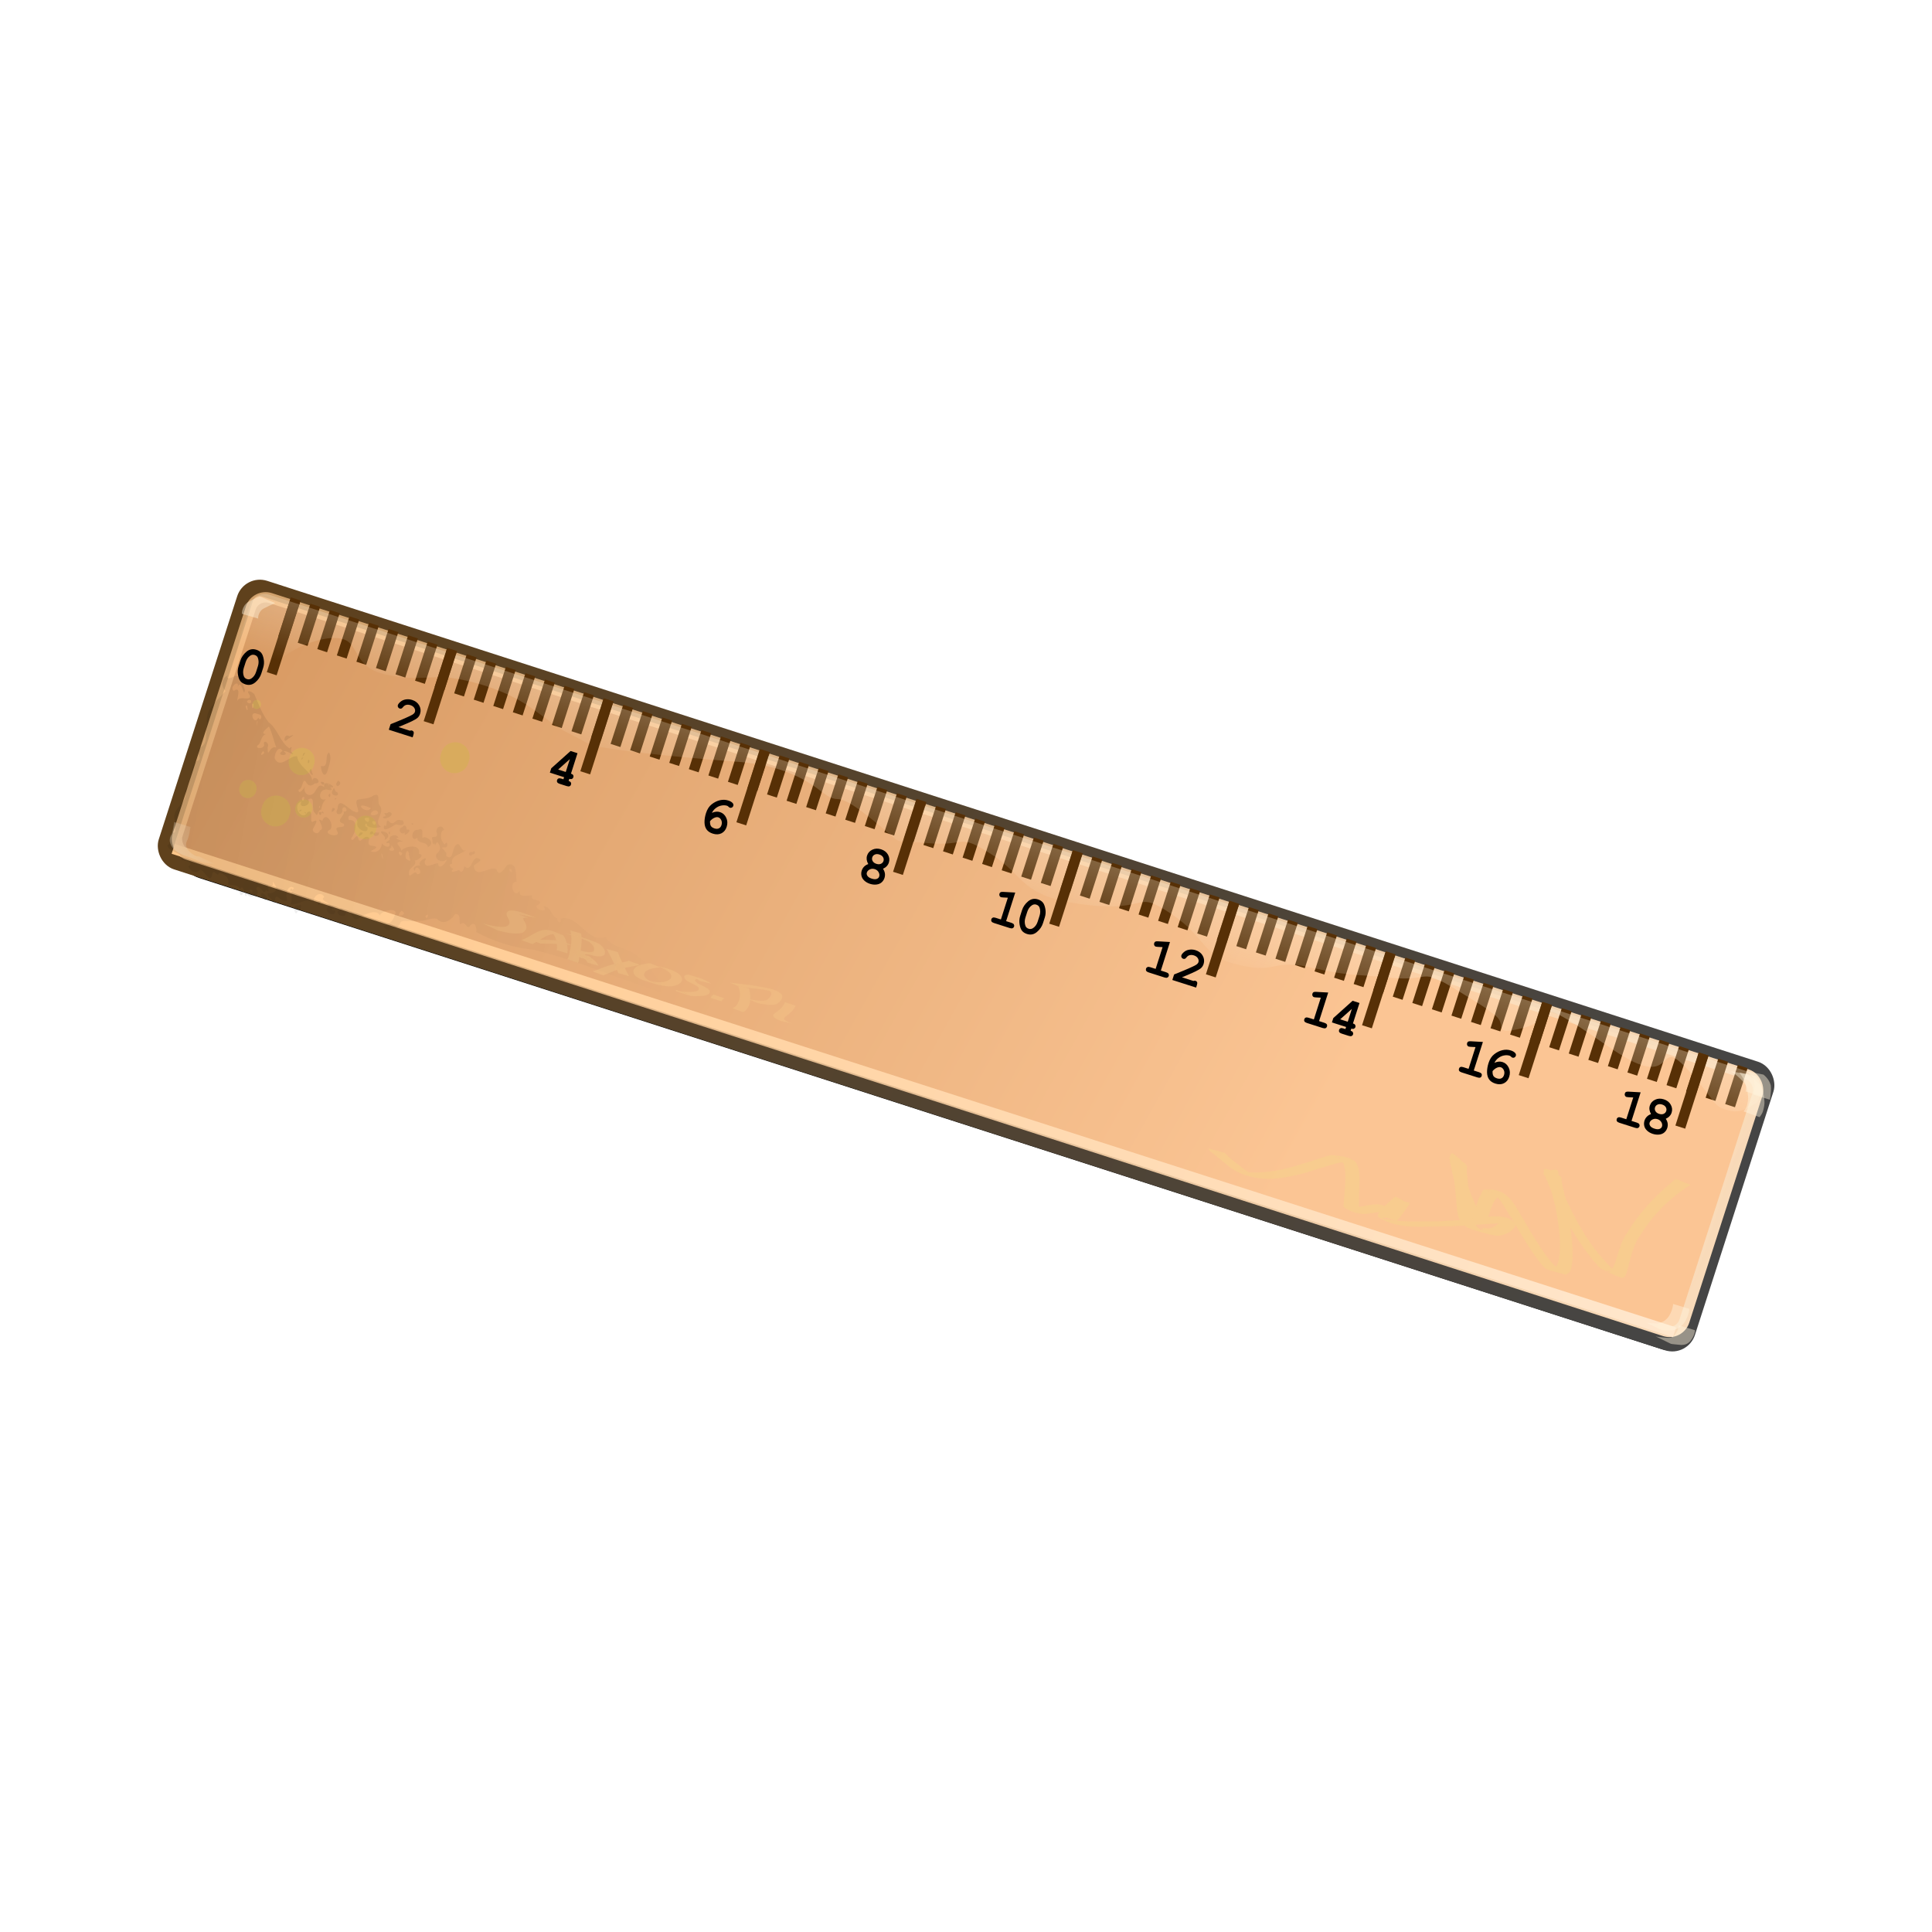 <svg:svg xmlns:dc="http://purl.org/dc/elements/1.1/" xmlns:ns1="http://sodipodi.sourceforge.net/DTD/sodipodi-0.dtd" xmlns:ns2="http://www.inkscape.org/namespaces/inkscape" xmlns:ns3="http://www.w3.org/1999/xlink" xmlns:ns5="http://creativecommons.org/ns#" xmlns:rdf="http://www.w3.org/1999/02/22-rdf-syntax-ns#" xmlns:svg="http://www.w3.org/2000/svg" height="521.784" id="svg4085" version="1.0" viewBox="8.862 -130.848 521.784 521.784" width="521.784" ns1:docname="ruler (linijka).svg" ns1:version="0.32" ns2:output_extension="org.inkscape.output.svg.inkscape" ns2:version="0.45+0.46pre0+devel">
  <svg:defs id="defs4087">
    <svg:linearGradient gradientUnits="userSpaceOnUse" id="linearGradient4079" x1="315.89" x2="318.2" y1="422.16" y2="420.47" ns2:collect="always" ns3:href="#linearGradient3834" />
    <svg:linearGradient id="linearGradient3834" ns2:collect="always">
      <svg:stop id="stop3836" offset="0" style="stop-color:#fff3de" />
      <svg:stop id="stop3838" offset="1" style="stop-color:#fff3de;stop-opacity:0" />
    </svg:linearGradient>
    <svg:filter height="1.525" id="filter3976" width="1.1" x="-.05" y="-.262" ns2:collect="always">
      <svg:feGaussianBlur id="feGaussianBlur3978" stdDeviation="1.637" ns2:collect="always" />
    </svg:filter>
    <svg:linearGradient gradientTransform="matrix(5.287 1.689 -2.271 7.111 -601.65 -3392.2)" gradientUnits="userSpaceOnUse" id="linearGradient2507" x1="308.45" x2="341.11" y1="422.9" y2="417.33" ns2:collect="always">
      <svg:stop id="stop3938" offset="0" style="stop-color:#000000" />
      <svg:stop id="stop3940" offset="1" style="stop-color:#000000;stop-opacity:0" />
    </svg:linearGradient>
    <svg:linearGradient gradientTransform="matrix(5.287 1.689 -1.689 5.287 -771.78 -2605.3)" gradientUnits="userSpaceOnUse" id="linearGradient2543" x1="302.25" x2="379.75" y1="423.34" y2="423.34" ns2:collect="always">
      <svg:stop id="stop3737" offset="0" style="stop-color:#ffc789" />
      <svg:stop id="stop3739" offset="1" style="stop-color:#ffe7cd" />
    </svg:linearGradient>
    <svg:linearGradient gradientTransform="matrix(5.287 1.689 -1.689 5.287 -847.59 -2622.3)" gradientUnits="userSpaceOnUse" id="linearGradient2590" x1="349.08" x2="348.99" y1="406.46" y2="412.19" ns2:collect="always">
      <svg:stop id="stop3788" offset="0" style="stop-color:#fff3de" />
      <svg:stop id="stop3790" offset="1" style="stop-color:#fff3de;stop-opacity:0" />
    </svg:linearGradient>
    <svg:linearGradient gradientTransform="matrix(5.55 0 0 5.55 -2024.9 -1730)" gradientUnits="userSpaceOnUse" id="linearGradient2595" x1="356.02" x2="469.72" y1="306.63" y2="327" ns2:collect="always">
      <svg:stop id="stop3446" offset="0" style="stop-color:#ffbd75;stop-opacity:.584" />
      <svg:stop id="stop3448" offset="1" style="stop-color:#f9dbba" />
    </svg:linearGradient>
    <svg:linearGradient gradientTransform="matrix(5.55 0 0 5.55 -2025.3 -1729.3)" gradientUnits="userSpaceOnUse" id="linearGradient2598" x1="448.66" x2="368.35" y1="329.36" y2="313.4" ns2:collect="always">
      <svg:stop id="stop2664" offset="0" style="stop-color:#fbc594" />
      <svg:stop id="stop2666" offset="1" style="stop-color:#c9884e" />
    </svg:linearGradient>
    <svg:linearGradient gradientTransform="matrix(5.55 0 0 5.55 -2025.3 -1729.3)" gradientUnits="userSpaceOnUse" id="linearGradient2600" x1="391.58" x2="469.93" y1="323.46" y2="323.46" ns2:collect="always">
      <svg:stop id="stop3460" offset="0" style="stop-color:#5f411c" />
      <svg:stop id="stop3462" offset="1" style="stop-color:#454545" />
    </svg:linearGradient>
  </svg:defs>
  <ns1:namedview bordercolor="#666666" borderopacity="1.0" id="base" pagecolor="#ffffff" showgrid="false" ns2:current-layer="layer1" ns2:cx="375" ns2:cy="40" ns2:document-units="px" ns2:pageopacity="0.0" ns2:pageshadow="2" ns2:window-height="968" ns2:window-width="1280" ns2:window-x="0" ns2:window-y="22" ns2:zoom="1" />
  <svg:g id="layer1" transform="translate(-57.801 -45.004)" ns2:groupmode="layer" ns2:label="Warstwa 1">
    <svg:g id="g2638">
      <svg:rect height="13.954" id="rect3747" ry=".76" style="filter:url(#filter3976);stroke:#000000;stroke-width:0.8;fill:#000000" transform="matrix(5.184 1.67 -1.501 4.647 -899.95 -2352.7)" width="77.746" x="318.82" y="409.63" />
      <svg:rect height="77.444" id="rect2619" ry="4.219" style="stroke:url(#linearGradient2600);stroke-width:4.44;fill:url(#linearGradient2598)" transform="rotate(17.877)" width="431.5" x="149.71" y="27.206" />
      <svg:rect height="72.86" id="rect2670" ry="4.219" style="stroke:url(#linearGradient2595);stroke-width:2.775;fill:none" transform="rotate(17.877)" width="427.6" x="151.96" y="29.131" />
      <svg:path d="m143.5 80.764l394.25 127.41" id="path3456" style="stroke:#573006;stroke-dasharray:2.775, 2.775;stroke-width:11.1;fill:none" ns1:nodetypes="cc" />
      <svg:path d="m146.37 76.401l-6.32 19.711" id="path3475" style="stroke:#573006;stroke-miterlimit:0;stroke-width:2.775;fill:none" ns1:nodetypes="cc" />
      <svg:path d="m139.38 74.773c-2.21-0.713-4.53 0.602-5.23 2.774l-4.07 12.741c10.59 5.239 8.57 4.877 12.92 1.461 5.44-4.27 15.66-7.422 18.49-3.514 2.83 3.907 2.85 6.889 10.54 8.344 7.69 1.454 11.23-0.034 16.61 0.683 5.38 0.716 14.36 3.148 21.03 7.788 6.68 4.63 6.39 5.12 12.11 7.95 5.73 2.83 2.41 2.27 11.17 3.57 8.76 1.29 24.61 2.75 32.59 3.3s15.97 2.63 22.5 7.72 2.84-1.08 13.41 7.3c10.57 8.39 4.79 5.99 15.68 6.97 10.9 0.98 8-2.94 17.31 3.04 9.3 5.97 7.66 11.46 25.32 13.6 17.67 2.13 13.03-4.32 23.11 2.4 10.09 6.73 8.07 11.58 18.54 13.92 10.46 2.34 8.69-1.73 19.16 0.61 10.46 2.34 10.18 1.67 21.54 2.79 11.36 1.13 7.57-3.07 17.79 3.2 10.23 6.27 6.74 4.2 10.46 6.89 3.73 2.7-1.28 5.67 7.58 3.49 8.85-2.18 3.43-7.45 12.42-2.08 8.98 5.38 16.52 12.29 22.04 12.55s3.24-6.93 10.74 1.48c7.51 8.41 5.73 9.26 10.96 10.43 2.62 0.59 5.07-0.86 7.31-2.47l0.82-2.58c0.7-2.17-0.61-4.63-2.82-5.34l-400.03-129.02z" id="rect3781" style="opacity:.439;fill:url(#linearGradient2590)" />
      <svg:path d="m188.73 89.644l-6.32 19.706" id="path3479" style="stroke:#573006;stroke-miterlimit:0;stroke-width:2.775;fill:none" ns1:nodetypes="cc" />
      <svg:path d="m231.03 103.16l-6.31 19.71" id="path3483" style="stroke:#573006;stroke-miterlimit:0;stroke-width:2.775;fill:none" ns1:nodetypes="cc" />
      <svg:path d="m273.18 116.94l-6.31 19.71" id="path3487" style="stroke:#573006;stroke-miterlimit:0;stroke-width:2.775;fill:none" ns1:nodetypes="cc" />
      <svg:path d="m315.5 130.32l-6.32 19.71" id="path3491" style="stroke:#573006;stroke-miterlimit:0;stroke-width:2.775;fill:none" ns1:nodetypes="cc" />
      <svg:path d="m357.68 144.33l-6.32 19.71" id="path3495" style="stroke:#573006;stroke-miterlimit:0;stroke-width:2.775;fill:none" ns1:nodetypes="cc" />
      <svg:path d="m399.99 158l-6.32 19.71" id="path3499" style="stroke:#573006;stroke-miterlimit:0;stroke-width:2.775;fill:none" ns1:nodetypes="cc" />
      <svg:path d="m442.15 171.75l-6.31 19.71" id="path3503" style="stroke:#573006;stroke-miterlimit:0;stroke-width:2.775;fill:none" ns1:nodetypes="cc" />
      <svg:path d="m484.47 185.23l-6.31 19.71" id="path3507" style="stroke:#573006;stroke-miterlimit:0;stroke-width:2.775;fill:none" ns1:nodetypes="cc" />
      <svg:path d="m526.78 198.85l-6.31 19.71" id="path3511" style="stroke:#573006;stroke-miterlimit:0;stroke-width:2.775;fill:none" ns1:nodetypes="cc" />
      <svg:path d="m159.96 48.125v1.624c0 0.963-0.27 1.885-0.83 2.766-0.56 0.88-1.35 1.321-2.39 1.321-0.59 0-1.1-0.131-1.51-0.394-0.41-0.262-0.8-0.746-1.17-1.451s-0.55-1.452-0.55-2.242v-1.624c0-0.958 0.28-1.878 0.83-2.762 0.55-0.883 1.35-1.324 2.38-1.324 0.59 0 1.1 0.13 1.51 0.39 0.41 0.259 0.8 0.742 1.17 1.447 0.38 0.705 0.56 1.455 0.56 2.249zm-1.48 0c0-0.804-0.23-1.506-0.68-2.108-0.25-0.332-0.61-0.498-1.07-0.498-0.45 0-0.81 0.183-1.1 0.548-0.43 0.554-0.64 1.24-0.64 2.058v1.624c0 0.809 0.22 1.512 0.68 2.109 0.25 0.332 0.61 0.498 1.07 0.498 0.45 0 0.81-0.183 1.09-0.549 0.43-0.553 0.65-1.239 0.65-2.058v-1.624z" id="text3513" style="fill:#000000" transform="rotate(17.714)" />
      <svg:path d="m199.64 52.248h3.25c0.17-0.145 0.34-0.217 0.5-0.217 0.23 0 0.41 0.075 0.54 0.224s0.2 0.404 0.2 0.765v0.708h-6.75v-1.567c2.67-2.2 4.28-3.615 4.83-4.245 0.28-0.323 0.42-0.628 0.42-0.917 0-0.361-0.16-0.68-0.47-0.957-0.32-0.276-0.74-0.415-1.26-0.415-0.53 0-0.97 0.154-1.32 0.462-0.18 0.164-0.33 0.407-0.44 0.729-0.07 0.203-0.16 0.347-0.28 0.434-0.12 0.086-0.26 0.13-0.44 0.13-0.2 0-0.37-0.073-0.52-0.217s-0.22-0.313-0.22-0.505c0-0.289 0.13-0.65 0.4-1.083 0.27-0.434 0.66-0.78 1.17-1.04s1.07-0.39 1.67-0.39c0.94 0 1.7 0.283 2.3 0.848 0.59 0.566 0.89 1.251 0.89 2.054 0 0.41-0.08 0.789-0.25 1.138-0.17 0.348-0.58 0.831-1.23 1.447-0.51 0.486-1.51 1.357-2.99 2.614z" id="text3525" style="fill:#000000" transform="rotate(17.714)" />
      <svg:path d="m247.85 44.266v5.79c0.31 0 0.54 0.069 0.69 0.206s0.22 0.314 0.22 0.531c0 0.216-0.07 0.394-0.23 0.534-0.15 0.14-0.38 0.209-0.68 0.209v0.592c0.31 0 0.54 0.07 0.69 0.21 0.15 0.139 0.22 0.317 0.22 0.534s-0.07 0.393-0.23 0.531c-0.15 0.137-0.4 0.205-0.76 0.205h-1.98c-0.36 0-0.61-0.068-0.76-0.205-0.16-0.138-0.23-0.317-0.23-0.538 0-0.217 0.07-0.394 0.23-0.531 0.15-0.137 0.4-0.206 0.76-0.206h0.58v-0.592h-4.03v-1.234l3.55-6.036h1.96zm-1.48 5.79v-3.638l-2.15 3.638h2.15z" id="text3557" style="fill:#000000" transform="rotate(17.714)" />
      <svg:path d="m287.32 48.565c0.35-0.298 0.69-0.516 1.02-0.653 0.32-0.137 0.66-0.206 1.03-0.206 0.77 0 1.45 0.308 2.03 0.924 0.59 0.616 0.88 1.389 0.88 2.318 0 0.861-0.27 1.558-0.81 2.09-0.55 0.532-1.28 0.798-2.21 0.798-0.78 0-1.41-0.181-1.91-0.542s-0.88-0.917-1.14-1.667c-0.25-0.751-0.38-1.589-0.38-2.513 0-1.107 0.25-2.027 0.76-2.761 0.5-0.734 1.1-1.304 1.78-1.708 0.69-0.404 1.41-0.606 2.17-0.606 0.6 0 1.07 0.118 1.4 0.353 0.21 0.159 0.32 0.361 0.32 0.607 0 0.217-0.07 0.398-0.21 0.545-0.15 0.147-0.32 0.22-0.52 0.22-0.12 0-0.28-0.058-0.5-0.173-0.13-0.067-0.26-0.101-0.38-0.101-0.47 0-0.96 0.133-1.46 0.401-0.51 0.267-0.95 0.677-1.32 1.23-0.25 0.386-0.44 0.867-0.55 1.444zm0.21 2.289c0.16 0.578 0.37 0.972 0.63 1.184s0.64 0.318 1.12 0.318c0.49 0 0.86-0.128 1.12-0.383 0.27-0.255 0.4-0.602 0.4-1.04 0-0.5-0.15-0.916-0.45-1.249-0.3-0.332-0.64-0.498-1.02-0.498-0.3 0-0.62 0.147-0.95 0.441-0.34 0.293-0.62 0.702-0.85 1.227z" id="text3569" style="fill:#000000" transform="rotate(17.714)" />
      <svg:path d="m335.94 48.89c0.38 0.294 0.66 0.627 0.85 1s0.29 0.784 0.29 1.231c0 0.496-0.12 0.952-0.37 1.368-0.24 0.417-0.62 0.745-1.14 0.986-0.52 0.24-1.1 0.361-1.73 0.361-0.64 0-1.21-0.121-1.72-0.361-0.51-0.241-0.89-0.571-1.13-0.989-0.24-0.419-0.37-0.874-0.37-1.365 0-0.447 0.1-0.858 0.29-1.231s0.47-0.706 0.86-1c-0.34-0.308-0.59-0.635-0.76-0.982-0.16-0.346-0.25-0.712-0.25-1.097 0-0.756 0.29-1.407 0.87-1.953s1.32-0.819 2.22-0.819c0.91 0 1.65 0.273 2.23 0.819 0.57 0.546 0.86 1.197 0.86 1.953 0 0.39-0.08 0.758-0.25 1.105-0.16 0.346-0.41 0.671-0.75 0.974zm-0.51-2.05c0-0.366-0.15-0.678-0.43-0.935-0.29-0.258-0.68-0.386-1.16-0.386-0.49 0-0.88 0.128-1.17 0.386-0.29 0.257-0.43 0.569-0.43 0.935 0 0.371 0.14 0.685 0.43 0.942 0.29 0.258 0.68 0.386 1.17 0.386 0.48 0 0.87-0.128 1.16-0.386 0.28-0.257 0.43-0.571 0.43-0.942zm0.17 4.353c0-0.389-0.17-0.742-0.5-1.057-0.34-0.316-0.75-0.473-1.25-0.473-0.49 0-0.91 0.157-1.24 0.473-0.34 0.315-0.51 0.672-0.51 1.072 0 0.308 0.15 0.576 0.44 0.805 0.29 0.228 0.72 0.343 1.31 0.343s1.03-0.115 1.32-0.343c0.29-0.229 0.43-0.502 0.43-0.82z" id="text3573" style="fill:#000000" transform="rotate(17.714)" />
      <svg:path d="m371.92 44.147v8.1h1.5c0.36 0 0.61 0.069 0.76 0.206s0.23 0.317 0.23 0.538c0 0.217-0.08 0.394-0.23 0.531s-0.4 0.205-0.76 0.205h-4.47c-0.36 0-0.61-0.068-0.76-0.205s-0.23-0.317-0.23-0.538c0-0.217 0.08-0.394 0.23-0.531s0.4-0.206 0.76-0.206h1.49v-6.172l-1.32 0.346c-0.21 0.058-0.37 0.087-0.47 0.087-0.19 0-0.35-0.075-0.49-0.224s-0.21-0.332-0.21-0.549c0-0.197 0.05-0.352 0.16-0.465 0.1-0.114 0.31-0.213 0.63-0.3l3.18-0.823z" id="text3585" style="fill:#000000" transform="rotate(17.714)" />
      <svg:path d="m381.57 48.125v1.624c0 0.963-0.28 1.885-0.84 2.766-0.55 0.88-1.35 1.321-2.38 1.321-0.6 0-1.1-0.131-1.52-0.394-0.41-0.262-0.8-0.746-1.17-1.451-0.36-0.705-0.55-1.452-0.55-2.242v-1.624c0-0.958 0.28-1.878 0.83-2.762 0.56-0.883 1.35-1.324 2.39-1.324 0.59 0 1.09 0.13 1.5 0.39 0.41 0.259 0.8 0.742 1.18 1.447 0.37 0.705 0.56 1.455 0.56 2.249zm-1.49 0c0-0.804-0.22-1.506-0.67-2.108-0.26-0.332-0.62-0.498-1.08-0.498-0.45 0-0.81 0.183-1.09 0.548-0.43 0.554-0.65 1.24-0.65 2.058v1.624c0 0.809 0.23 1.512 0.68 2.109 0.25 0.332 0.61 0.498 1.08 0.498 0.44 0 0.8-0.183 1.09-0.549 0.43-0.553 0.64-1.239 0.64-2.058v-1.624z" id="text3589" style="fill:#000000" transform="rotate(17.714)" />
      <svg:path d="m415.79 44.147v8.1h1.49c0.36 0 0.61 0.069 0.76 0.206s0.23 0.317 0.23 0.538c0 0.217-0.08 0.394-0.23 0.531s-0.4 0.205-0.76 0.205h-4.47c-0.35 0-0.61-0.068-0.76-0.205s-0.23-0.317-0.23-0.538c0-0.217 0.08-0.394 0.23-0.531s0.41-0.206 0.76-0.206h1.5v-6.172l-1.33 0.346c-0.21 0.058-0.37 0.087-0.47 0.087-0.19 0-0.35-0.075-0.49-0.224s-0.2-0.332-0.2-0.549c0-0.197 0.05-0.352 0.15-0.465 0.1-0.114 0.31-0.213 0.63-0.3l3.19-0.823z" id="text3597" style="fill:#000000" transform="rotate(17.714)" />
      <svg:path d="m421.78 52.247h3.24c0.18-0.144 0.35-0.216 0.51-0.216 0.22 0 0.4 0.074 0.54 0.224 0.13 0.149 0.19 0.404 0.19 0.765v0.707h-6.74v-1.566c2.67-2.2 4.28-3.615 4.83-4.245 0.28-0.323 0.42-0.629 0.42-0.917 0-0.361-0.16-0.68-0.47-0.957-0.32-0.277-0.74-0.415-1.26-0.415-0.53 0-0.97 0.154-1.32 0.462-0.19 0.164-0.33 0.407-0.45 0.729-0.06 0.202-0.16 0.347-0.27 0.433-0.12 0.087-0.27 0.13-0.44 0.13-0.2 0-0.38-0.072-0.52-0.216-0.15-0.145-0.22-0.313-0.22-0.506 0-0.288 0.13-0.649 0.4-1.083 0.26-0.433 0.65-0.779 1.17-1.039 0.51-0.26 1.07-0.39 1.67-0.39 0.93 0 1.7 0.283 2.29 0.848 0.6 0.566 0.9 1.25 0.9 2.054 0 0.409-0.09 0.788-0.26 1.137s-0.58 0.832-1.23 1.448c-0.51 0.486-1.5 1.357-2.98 2.613z" id="text3629" style="fill:#000000" transform="rotate(17.714)" />
      <svg:path d="m460.65 44.147v8.1h1.49c0.36 0 0.61 0.069 0.77 0.206 0.15 0.137 0.22 0.317 0.22 0.538 0 0.217-0.07 0.393-0.22 0.531-0.16 0.137-0.41 0.205-0.77 0.205h-4.46c-0.36 0-0.61-0.068-0.77-0.205-0.15-0.138-0.22-0.317-0.22-0.538 0-0.217 0.07-0.394 0.22-0.531 0.16-0.137 0.41-0.206 0.77-0.206h1.49v-6.172l-1.32 0.346c-0.21 0.058-0.37 0.087-0.48 0.087-0.19 0-0.35-0.075-0.48-0.224-0.14-0.149-0.21-0.332-0.21-0.549 0-0.197 0.05-0.352 0.15-0.465 0.1-0.114 0.31-0.213 0.64-0.3l3.18-0.823z" id="text3605" style="fill:#000000" transform="rotate(17.714)" />
      <svg:path d="m469.56 44.266v5.79c0.31 0 0.54 0.069 0.69 0.206s0.23 0.314 0.23 0.531c0 0.216-0.08 0.394-0.23 0.534s-0.38 0.209-0.69 0.209v0.592c0.31 0 0.54 0.07 0.69 0.21 0.15 0.139 0.23 0.317 0.23 0.534s-0.08 0.393-0.23 0.531c-0.15 0.137-0.41 0.205-0.76 0.205h-1.99c-0.35 0-0.61-0.068-0.76-0.205-0.15-0.138-0.23-0.317-0.23-0.538 0-0.217 0.08-0.394 0.23-0.531s0.41-0.206 0.76-0.206h0.58v-0.592h-4.02v-1.234l3.54-6.036h1.96zm-1.48 5.79v-3.638l-2.15 3.638h2.15z" id="text3637" style="fill:#000000" transform="rotate(17.714)" />
      <svg:path d="m504.51 44.147v8.1h1.49c0.36 0 0.61 0.069 0.77 0.206 0.15 0.137 0.22 0.317 0.22 0.538 0 0.217-0.07 0.394-0.22 0.531-0.16 0.137-0.41 0.206-0.77 0.206h-4.46c-0.36 0-0.61-0.069-0.77-0.206-0.15-0.137-0.22-0.317-0.22-0.538 0-0.217 0.07-0.394 0.22-0.531 0.16-0.137 0.41-0.206 0.77-0.206h1.49v-6.172l-1.32 0.346c-0.21 0.058-0.37 0.087-0.48 0.087-0.19 0-0.35-0.075-0.48-0.224-0.14-0.149-0.21-0.332-0.21-0.549 0-0.197 0.05-0.352 0.15-0.465s0.31-0.213 0.64-0.3l3.18-0.823z" id="text3613" style="fill:#000000" transform="rotate(17.714)" />
      <svg:path d="m509.18 48.565c0.35-0.298 0.69-0.516 1.01-0.653 0.33-0.137 0.67-0.206 1.04-0.206 0.77 0 1.45 0.308 2.03 0.924 0.59 0.616 0.88 1.389 0.88 2.318 0 0.861-0.27 1.558-0.82 2.09-0.54 0.532-1.27 0.798-2.2 0.798-0.78 0-1.41-0.181-1.91-0.542s-0.88-0.917-1.14-1.668c-0.25-0.75-0.38-1.588-0.38-2.512 0-1.107 0.25-2.027 0.76-2.762 0.5-0.734 1.1-1.303 1.78-1.707s1.41-0.606 2.17-0.606c0.6 0 1.07 0.118 1.4 0.353 0.21 0.159 0.32 0.361 0.32 0.607 0 0.216-0.07 0.398-0.21 0.545-0.15 0.147-0.32 0.22-0.52 0.22-0.12 0-0.29-0.058-0.5-0.173-0.13-0.068-0.26-0.101-0.38-0.101-0.47 0-0.96 0.133-1.46 0.4-0.51 0.268-0.95 0.678-1.32 1.231-0.25 0.385-0.44 0.867-0.55 1.444zm0.21 2.289c0.16 0.578 0.37 0.972 0.63 1.184s0.63 0.318 1.12 0.318 0.86-0.128 1.12-0.383c0.27-0.255 0.4-0.602 0.4-1.04 0-0.5-0.15-0.917-0.45-1.249-0.31-0.332-0.64-0.498-1.02-0.498-0.3 0-0.62 0.147-0.96 0.441-0.33 0.293-0.62 0.702-0.84 1.227z" id="text3645" style="fill:#000000" transform="rotate(17.714)" />
      <svg:path d="m549.23 44.147v8.101h1.5c0.35 0 0.61 0.068 0.76 0.205s0.23 0.317 0.23 0.538c0 0.217-0.08 0.394-0.23 0.531s-0.41 0.206-0.76 0.206h-4.47c-0.36 0-0.61-0.069-0.76-0.206s-0.23-0.317-0.23-0.538c0-0.217 0.08-0.394 0.23-0.531s0.4-0.205 0.76-0.205h1.49v-6.173l-1.32 0.346c-0.21 0.058-0.37 0.087-0.47 0.087-0.19 0-0.35-0.075-0.49-0.224s-0.21-0.332-0.21-0.549c0-0.197 0.05-0.352 0.15-0.465 0.11-0.113 0.32-0.213 0.64-0.3l3.18-0.823z" id="text3621" style="fill:#000000" transform="rotate(17.714)" />
      <svg:path d="m557.87 48.89c0.38 0.294 0.66 0.627 0.85 1s0.29 0.784 0.29 1.231c0 0.496-0.12 0.952-0.37 1.368-0.24 0.417-0.62 0.745-1.14 0.986-0.52 0.24-1.1 0.361-1.73 0.361-0.64 0-1.21-0.121-1.72-0.361-0.51-0.241-0.89-0.571-1.13-0.989-0.24-0.419-0.37-0.874-0.37-1.365 0-0.447 0.1-0.858 0.29-1.231s0.47-0.706 0.85-1c-0.33-0.308-0.58-0.635-0.75-0.982-0.17-0.346-0.25-0.712-0.25-1.097 0-0.756 0.29-1.407 0.87-1.953 0.57-0.546 1.32-0.819 2.22-0.819 0.91 0 1.65 0.273 2.22 0.819 0.58 0.546 0.87 1.197 0.87 1.953 0 0.39-0.08 0.758-0.25 1.105-0.16 0.346-0.42 0.671-0.75 0.974zm-0.52-2.05c0-0.366-0.14-0.678-0.42-0.935-0.29-0.258-0.68-0.386-1.16-0.386-0.49 0-0.88 0.128-1.17 0.386-0.29 0.257-0.43 0.569-0.43 0.935 0 0.37 0.14 0.685 0.43 0.942 0.29 0.258 0.68 0.386 1.17 0.386 0.48 0 0.87-0.128 1.16-0.386 0.28-0.257 0.42-0.572 0.42-0.942zm0.18 4.353c0-0.39-0.17-0.742-0.5-1.057-0.34-0.316-0.75-0.473-1.25-0.473-0.49 0-0.91 0.157-1.24 0.473-0.34 0.315-0.51 0.672-0.51 1.072 0 0.308 0.15 0.576 0.44 0.805 0.29 0.228 0.72 0.343 1.31 0.343s1.03-0.115 1.32-0.343c0.28-0.229 0.43-0.502 0.43-0.82z" id="text3653" style="fill:#000000" transform="rotate(17.714)" />
      <svg:path d="m113.44 143.42l405.47 130.55" id="path3733" style="stroke:url(#linearGradient2543);stroke-miterlimit:0;stroke-width:2.775;fill:#ffd3a3" ns1:nodetypes="cc" />
      <svg:path d="m522.93 267.65c-0.12 1.22-0.56 2.32-1.14 3.38-0.56 0.91-1.37 1.61-2.33 2.06-0.74 0.38-1.51 0.42-2.32 0.38-0.6 0.01-1.2-0.06-1.79-0.15l-4.12-2c0.58 0.11 1.17 0.21 1.76 0.21 0.77 0 1.53 0.19 2.24-0.21 0.93-0.3 1.69-0.96 2.22-1.77 0.57-1.01 0.99-2.06 1.09-3.22l4.39 1.32z" id="path3798" style="opacity:.439;fill:#fff3de" />
      <svg:path d="m141.01 77.03c-1.07 0.428-2.11 0.935-3.13 1.463-0.73 0.412-1.19 1.073-1.41 1.869-0.1 0.561-0.07 0.277-0.09 0.851l-4.4-1.278c0.04-0.65 0-0.333 0.12-0.951 0.26-0.898 0.74-1.69 1.53-2.215 1.02-0.57 2.09-1.045 3.16-1.518l4.22 1.779z" id="path3808" style="opacity:.439;fill:#fff3de" />
      <svg:path d="m538.63 204.27c0.98 0.63 1.83 1.4 2.63 2.24 0.73 0.65 1.23 1.39 1.54 2.31 0.22 0.86 0.28 1.74 0.39 2.63 0.08 0.87-0.11 1.72-0.32 2.55-0.15 0.72-0.56 1.3-1 1.87l-4.31-1.55c0.41-0.51 0.81-1.02 0.94-1.68 0.19-0.79 0.37-1.58 0.27-2.4-0.11-0.85-0.16-1.71-0.42-2.53-0.33-0.84-0.94-1.49-1.58-2.11-0.81-0.8-1.66-1.55-2.66-2.1l4.52 0.77z" id="path3812" style="opacity:.439;fill:#fff3de" />
      <svg:path d="m540.88 204.78c0.8 1.09 1.45 2.32 1.74 3.64 0.11 0.64 0 1.24-0.15 1.86l-4.37-1.36c0.12-0.55 0.21-1.09 0.09-1.65-0.34-1.26-0.99-2.42-1.79-3.45l4.48 0.96z" id="path3814" style="opacity:.439;fill:#fff3de" />
      <svg:path d="m542.93 204.38c0.96 0.77 1.65 1.74 1.98 2.91 0.13 0.97 0 1.96-0.1 2.93-0.09 0.63-0.04 0.32-0.16 0.94l-4.38-1.34c0.11-0.6 0.06-0.3 0.15-0.9 0.09-0.91 0.23-1.85 0.05-2.75-0.4-1.1-1.15-1.94-2.04-2.69l4.5 0.9z" id="path3816" style="opacity:.439;fill:#fff3de" />
      <svg:path d="m524.45 273.42c-0.12 1.11-0.57 2.06-1.26 2.91-0.65 0.77-1.47 1.06-2.44 1.07-0.81-0.1-1.62-0.12-2.42-0.24-0.14-0.02-0.28-0.05-0.42-0.08l-4.11-2.01c0.14 0.03 0.27 0.06 0.41 0.09 0.79 0.16 1.59 0.17 2.39 0.28 0.88 0.11 1.66 0.03 2.28-0.67 0.67-0.78 1.09-1.63 1.18-2.67l4.39 1.32z" id="path3818" style="opacity:.439;fill:#fff3de" />
      <svg:g id="g3822" style="fill:url(#linearGradient4079)" transform="matrix(5.287 1.689 -1.689 5.287 -847.59 -2622.3)">
        <svg:path d="m317.06 420.71c0.03 0.21 0.06 0.41 0.05 0.62-0.02 0.12-0.03 0.2 0.02 0.32 0.07 0.1 0.14 0.17 0.26 0.22 0.14 0.08 0.3 0.1 0.46 0.12 0.17 0.01 0.34 0.01 0.51 0.01-1.32 0.04-0.77 0.03-0.47-0.05l0.81 0.11c-0.4 0.13-0.63 0.12-1.16 0.07-0.17 0-0.34 0-0.5-0.02-0.17-0.03-0.32-0.07-0.47-0.15-0.11-0.07-0.2-0.16-0.26-0.28-0.05-0.12-0.05-0.23-0.02-0.36 0.01-0.2-0.03-0.4-0.06-0.6l0.83-0.01z" id="path3806" style="opacity:.439;fill:url(#linearGradient4079)" />
        <svg:path d="m316.72 420.47v0.68 0.57c-0.01 0.09-0.01 0.17 0.08 0.22l-0.83 0.07c-0.06-0.09-0.09-0.18-0.08-0.29v-0.57-0.68h0.83z" id="path3820" style="opacity:.439;fill:url(#linearGradient4079)" />
      </svg:g>
      <svg:g id="g3866" style="opacity:.959" transform="matrix(5.287 1.689 -1.689 5.287 -847.59 -2622.3)">
        <svg:path d="m320.1 418.02a1.073 1.073 0 1 1 -2.14 0 1.073 1.073 0 1 1 2.14 0z" id="path3844" style="opacity:1;fill:#d9ac5d" transform="matrix(.385 0 0 .385 196.33 257.16)" ns1:cx="319.02954" ns1:cy="418.01755" ns1:rx="1.0730618" ns1:ry="1.0730618" ns1:type="arc" />
        <svg:path d="m320.1 418.02a1.073 1.073 0 1 1 -2.14 0 1.073 1.073 0 1 1 2.14 0z" id="path3846" style="opacity:1;fill:#d9ac5d" transform="matrix(.654 0 0 .654 112.13 145.32)" ns1:cx="319.02954" ns1:cy="418.01755" ns1:rx="1.0730618" ns1:ry="1.0730618" ns1:type="arc" />
        <svg:path d="m320.1 418.02a1.073 1.073 0 1 1 -2.14 0 1.073 1.073 0 1 1 2.14 0z" id="path3848" style="opacity:1;fill:#d9ac5d" transform="matrix(.577 0 0 .577 137.16 174.83)" ns1:cx="319.02954" ns1:cy="418.01755" ns1:rx="1.0730618" ns1:ry="1.0730618" ns1:type="arc" />
        <svg:path d="m320.1 418.02a1.073 1.073 0 1 1 -2.14 0 1.073 1.073 0 1 1 2.14 0z" id="path3850" style="opacity:1;fill:#d9ac5d" transform="matrix(.5 0 0 .5 165.66 209.13)" ns1:cx="319.02954" ns1:cy="418.01755" ns1:rx="1.0730618" ns1:ry="1.0730618" ns1:type="arc" />
        <svg:path d="m320.1 418.02a1.073 1.073 0 1 1 -2.14 0 1.073 1.073 0 1 1 2.14 0z" id="path3852" style="opacity:1;fill:#d9ac5d" transform="matrix(.192 0 0 .192 257.06 333.79)" ns1:cx="319.02954" ns1:cy="418.01755" ns1:rx="1.0730618" ns1:ry="1.0730618" ns1:type="arc" />
        <svg:path d="m320.1 418.02a1.073 1.073 0 1 1 -2.14 0 1.073 1.073 0 1 1 2.14 0z" id="path3854" style="opacity:1;fill:#d9ac5d" transform="matrix(.654 0 0 .654 119.64 140.2)" ns1:cx="319.02954" ns1:cy="418.01755" ns1:rx="1.0730618" ns1:ry="1.0730618" ns1:type="arc" />
        <svg:path d="m320.1 418.02a1.073 1.073 0 1 1 -2.14 0 1.073 1.073 0 1 1 2.14 0z" id="path3856" style="opacity:1;fill:#d9ac5d" transform="matrix(.385 0 0 .385 199.21 257.24)" ns1:cx="319.02954" ns1:cy="418.01755" ns1:rx="1.0730618" ns1:ry="1.0730618" ns1:type="arc" />
      </svg:g>
      <svg:path d="m523.25 234.15c-4.49 2.79-8.49 6.48-11.65 10.73-0.81 1.08-1.5 2.24-2.24 3.37-1.91 2.78-2.33 6.06-3.28 9.18-0.21 0.7-0.45 2.16-1.71 1.75-1.93-0.64-3.72-1.67-5.57-2.5-5.84-6.39-10.02-14.07-13.61-21.89-0.78-2.47-4.47-7.84 2.83-3 0.56 0.37 0.34 1.29 0.49 1.94 0.54 2.28 1.06 4.78 1.54 7.06 0.64 3.96 1.32 7.95 1.33 11.98 0 1.11-0.05 3.68-0.73 4.84-0.23 0.38-0.72 0.55-1.08 0.82-1.83-0.55-3.76-0.84-5.49-1.67-0.67-0.32-3.13-3.8-3.33-4.08-2.11-3.04-3.93-6.26-5.79-9.46-1.64-2.27-2.83-5.17-5.11-6.95-0.38-0.3-1.75-0.86-1.32-0.63 3.31 1.78 3.67 0.64 1.93 2.61-1.17 1.54-1.35 3.57-2.19 5.25-0.12 0.23-0.27 0.65-0.53 0.59-5.13-1.23-4.37-0.6-5.72-3.61-1.89-4.38-3.18-8.98-3.92-13.68 0.7-1.83 0.5-1.69 4.55 1.99 0.44 0.4 0.11 1.2 0.17 1.8 0.24 2.54 0.49 5.09 0.73 7.63 0.37 2.36 0.22 5.51 2.12 7.33 0.96 0.91 2.02 1.12 3.22 1.52-0.63-0.32-1.83-0.25-1.91-0.96-0.06-0.6 1.21-0.05 1.79-0.18 1.36-0.3 2.75-1.02 3.05-2.45-2.07-0.92 1.99 0.89 1.98 0.97-0.11 0.9-1.82 0.05-2.73 0.11-4.31 0.25-8.6 0.61-12.91 0.8-6.15-0.18-13.88 1.23-19.32-2.58-0.33-0.23 0.13-0.78 0.19-1.17 0.89-1.34 2.2-2.28 3.38-3.34 0.31-0.28 1.03-0.97 1.06-0.95 1.34 0.58 2.59 1.37 3.89 2.06-1.1 1.34-1.96 2.89-3.16 4.13-0.13 0.13-0.26 0.38-0.43 0.34-1.54-0.37-2.99-1.02-4.48-1.52-0.24-0.63 0.49-1.58 0.12-2.16-0.09-0.16-0.68-0.25-0.51-0.18 0.99 0.43 2.29 0.42 2.99 1.25 0.4 0.47-1.24 0.05-1.86 0.07-4.12 0.66-6.27 1.47-10.35-1.04-0.34-0.21-0.05-2.11 0.04-2.95 0.11-2.73 0.84-7.14-0.54-9.64-0.18-0.34-0.52-0.57-0.79-0.85-0.33-0.09-1.3-0.44-1-0.26 0.88 0.52 2.18 0.48 2.79 1.3 0.33 0.44-1.09 0.15-1.62 0.27-2.17 0.48-4.3 1.23-6.44 1.84-3.91 1.32-7.86 2.26-11.98 2.55-3.89 0.09-8.1-0.78-11.29-3.1-1.24-1.01-2.44-2.05-3.69-3.03-0.22-0.18-1.7-1.29-1.98-1.66-0.09-0.11-0.05-0.28-0.08-0.42l4.35 1.21c1.49 1.74 3.75 3.14 5.58 4.67 1.99 1.28 1.07 0.55-2.03-0.18-0.38-0.09 0.74 0.26 1.12 0.37 1.41 0.4 2.83 0.47 4.29 0.44 4.16-0.22 8.18-1.05 12.12-2.4 4.42-1.3 0.32-0.06 4.43-1.4 0.22-0.07 2.96-0.96 3.37-0.92 4.24 0.48 3.96 0.44 6.23 1.61 0.22 0.33 0.51 0.63 0.66 0.99 1.14 2.8 0.32 6.83 0.46 9.77 0 0.54-0.07 1.07-0.01 1.61 0.17 1.66 2 2.25-2.99 0.18-0.46-0.19 1 0.06 1.49 0.03 1.36-0.09 2.82-0.42 4.14-0.68 3.19-0.4 2.13-0.49 6.93 1.2 0.22 0.07 0.33 0.34 0.4 0.55 0.17 0.6-0.3 1.28 0.04 1.86-1.34-0.35-2.71-0.6-4.02-1.05-0.17-0.06 0.36-0.06 0.5-0.16 0.29-0.19 0.53-0.45 0.76-0.7 0.9-1.01 1.62-2.18 2.25-3.37 1.48 0.37 2.97 0.68 4.43 1.09 0.13 0.04-0.3-0.01-0.42 0.05-1.59 0.86-2.91 2.41-4.02 3.78-0.39 1.95 0.3-0.27-3.1 0.2-0.82 0.11 1.58 0.47 2.4 0.59 4.2 0.61 8.51 0.28 12.74 0.34 5.15-0.28 4.04-0.16 8.93-0.66 3.33-0.35 9.69-1.96 11.88 1.46-0.08 0.25-0.11 0.52-0.24 0.74-0.86 1.46-3.52 2.57-5.14 2.32-1.95-0.3-3.83-0.95-5.74-1.42-1.34-0.53-2.24-0.7-3.25-1.79-1.79-1.96-1.48-5.06-1.82-7.46-0.22-2.56-0.46-5.13-0.94-7.65-0.11-0.62-1.02-1.62-0.43-1.83 3.26-1.15 4.54 1.98 3.76 0.24-0.28 4.67 1.88 9.31 3.77 13.45 1.37 2.15 2.1 2.41-2.31 1.09-0.24-0.07 0.52-0.09 0.67-0.28 1.16-1.53 1.1-3.79 2.22-5.36 0.33-0.47 0.41-1.38 0.98-1.42 6.56-0.53 8.01 3.95 10.87 8.58 1.88 3.23 3.74 6.47 6 9.45 0.62 0.83 1.27 1.65 1.98 2.4 0.55 0.57 2.26 0.92 1.79 1.55-0.51 0.7-1.69-0.37-2.53-0.55 0.38-0.17 0.88-0.18 1.15-0.5 0.9-1.05 1.07-3.43 1.12-4.56 0.19-4-0.48-7.98-1.23-11.89-0.61-2.36-1.18-4.85-2.07-7.14-0.26-0.67-1.62-1.65-0.96-1.92 4.97-2.09 3.65 0.27 4.05 1.99 0.22 0.94 0.57 1.84 0.86 2.77 3.37 8.03 7.72 15.82 14.17 21.81-0.75-0.01-1.51-0.12-2.26-0.03-0.36 0.05 0.77 0.36 1.08 0.18 0.44-0.26 0.62-0.84 0.83-1.31 1.35-3 1.69-6.43 3.7-9.16 0.75-1.13 1.46-2.3 2.26-3.4 3.07-4.21 6.83-7.87 10.86-11.16l4.04 1.61z" id="path3864" style="opacity:.594;fill:#f8d18c" />
      <svg:g id="g3903" style="opacity:.26" transform="matrix(3.73 1.191 -.818 2.56 -697.76 -1307.7)">
        <svg:path d="m334.22 418.27c-0.75-0.02 0.62 0.01 0.7 0.02 0.06 0.01-0.13 0.04-0.19 0.08-0.17 0.1-0.14 0.19-0.03 0.32 0.33 0.41 0.45 0.75 0.14 1.24-0.48 0.41-1.09 0.45-1.65 0.51l-1.14-0.21c0.54-0.05 1.11-0.08 1.59-0.41 0.32-0.37 0.11-0.71-0.16-1.04-0.49-1.12 1.6-0.73 1.94-0.72l-1.2 0.21z" id="path3875" style="opacity:.959;fill:#f8d18c" />
        <svg:path d="m334.95 420.64c0.34-0.4 0.57-0.87 0.88-1.29 0.57-0.69 0.84-0.53 1.75-0.45 0.31 0.31 0.46 0.76 0.58 1.18 0.06 0.3 0.04 0.16 0.08 0.43l-0.78 0.01c-0.01-0.26 0-0.12-0.06-0.42-0.12-0.4-0.26-0.85-0.6-1.11 0.21-0.02 0.42-0.03 0.63-0.05 0.05-0.01-0.1-0.02-0.15-0.01-0.3 0.03-0.52 0.26-0.71 0.46-0.31 0.41-0.53 0.87-0.82 1.3l-0.8-0.05z" id="path3877" style="opacity:.959;fill:#f8d18c" />
        <svg:path d="m335.49 420.31c0.55-0.24 1.1-0.48 1.66-0.68 0.35-0.11 0.18-0.06 0.51-0.13l0.75 0.1c-0.34 0.06-0.17 0.02-0.53 0.12-0.55 0.19-1.08 0.42-1.6 0.67l-0.79-0.08z" id="path3879" style="opacity:.959;fill:#f8d18c" />
        <svg:path d="m338.72 418.18c0.22 0.58 0.28 1.19 0.35 1.8-0.03 0.37 0.11 0.74 0.07 1.11l-0.8-0.03c0.12-0.19-0.02-0.84 0-1.07-0.06-0.6-0.13-1.23-0.41-1.77l0.79-0.04z" id="path3881" style="opacity:.959;fill:#f8d18c" />
        <svg:path d="m338.46 418.53c0.54 0.01 1.09-0.03 1.62 0.08 0.4 0.16 0.65 0.47 0.63 0.9-0.18 0.4-0.64 0.41-1.02 0.45-0.43 0.09-0.28 0.24 0 0.38 0.21 0.08 0.1 0.06 0.33 0.08l-0.77 0.11c-0.23-0.05-0.12-0.01-0.34-0.1-0.33-0.2-0.45-0.46 0.02-0.59 0.34-0.02 0.78-0.02 0.99-0.34 0.04-0.39-0.23-0.66-0.59-0.79-0.54-0.09-1.1-0.05-1.65-0.05l0.78-0.13z" id="path3883" style="opacity:.959;fill:#f8d18c" />
        <svg:path d="m341.52 418.84c0.28 0.53 0.64 1.02 0.95 1.53 0.21 0.3 0.11 0.16 0.29 0.43l-0.76 0.04c-0.16-0.27-0.07-0.13-0.26-0.43-0.32-0.52-0.67-1.02-1.01-1.53l0.79-0.04z" id="path3885" style="opacity:.959;fill:#f8d18c" />
        <svg:path d="m340.26 421.46c0.35-0.33 0.63-0.73 0.97-1.08 0.35-0.34 0.75-0.62 1.11-0.95 0.03-0.04 0.06-0.07 0.08-0.1l0.79 0.05c-0.03 0.04-0.06 0.07-0.09 0.11-0.37 0.33-0.79 0.61-1.15 0.95-0.33 0.34-0.6 0.73-0.92 1.08l-0.79-0.06z" id="path3887" style="opacity:.959;fill:#f8d18c" />
        <svg:path d="m344.67 419.01c-0.34 0.15-0.63 0.39-0.84 0.7-0.17 0.3-0.17 0.57 0.11 0.79 0.16 0.09 0.33 0.13 0.51 0.14 0.08 0.01 0.33 0.01 0.25 0-0.44-0.05-0.72 0.01-0.19-0.07 0.48-0.08 0.83-0.33 1.03-0.77 0.08-0.39-0.1-0.56-0.44-0.7-0.3-0.11-1.22-0.1 0.15-0.05l-0.79-0.1c0.52-0.03 0.94-0.11 1.42 0.06 0.36 0.18 0.53 0.4 0.43 0.82-0.2 0.47-0.56 0.75-1.07 0.84-0.58 0.11-0.29 0.07-1.29 0.09-0.28 0.01-0.56-0.03-0.79-0.19-0.27-0.26-0.28-0.58-0.1-0.91 0.2-0.31 0.49-0.55 0.82-0.74l0.79 0.09z" id="path3889" style="opacity:.959;fill:#f8d18c" />
        <svg:path d="m347.53 419.1c-0.38-0.22-1.45-0.19-0.12-0.15-0.32 0.12-0.26 0.3 0 0.43 0.33 0.11 0.67 0.08 0.94 0.31 0.19 0.32-0.07 0.57-0.31 0.74-0.25 0.12-0.6 0.37-0.88 0.38-0.31 0.01-0.62 0-0.93 0-0.12-0.04-0.09 0.01-0.09-0.13l0.81 0.04c-0.03-0.06-0.04-0.04 0.06-0.03-1.15 0.02-0.7 0.05-0.46-0.02 0.25-0.07 0.49-0.2 0.72-0.31 0.19-0.13 0.48-0.34 0.3-0.6-0.28-0.19-0.63-0.16-0.93-0.3-0.29-0.19-0.35-0.44-0.02-0.62 0.63-0.02 1.14-0.1 1.7 0.17l-0.79 0.09z" id="path3891" style="opacity:.959;fill:#f8d18c" />
        <svg:path d="m349.52 420.01c-0.09 0.12-0.15 0.23-0.15 0.38h-0.79c0.01-0.16 0.05-0.28 0.14-0.41l0.8 0.03z" id="path3893" style="opacity:.959;fill:#f8d18c" />
        <svg:path d="m350.92 418.33c0.19 0.42 0.31 0.88 0.35 1.34 0.01 0.38-0.05 0.76-0.24 1.09l-0.79-0.05c0.24-0.27 0.26-0.68 0.27-1.03-0.03-0.46-0.15-0.92-0.39-1.32l0.8-0.03z" id="path3895" style="opacity:.959;fill:#f8d18c" />
        <svg:path d="m349.52 418.34c0.58-0.15 1.14-0.33 1.72-0.47 0.6-0.08 1.4-0.39 1.93 0 0.21 0.28 0.08 0.65-0.03 0.95-0.17 0.34-0.53 0.44-0.86 0.54-0.18 0.05-0.36 0.07-0.54 0.09l-0.77-0.11c0.18-0.02 0.36-0.03 0.54-0.08 0.32-0.08 0.67-0.17 0.85-0.47 0.1-0.25 0.23-0.61 0.02-0.84-0.23-0.13-0.74-0.14 0.34-0.09 0.08 0-0.15 0.01-0.22 0.02-0.24 0.03-0.28 0.04-0.52 0.09-0.57 0.12-1.12 0.3-1.67 0.47l-0.79-0.1z" id="path3897" style="opacity:.959;fill:#f8d18c" />
        <svg:path d="m354.34 418.53c-0.04 0.45-0.18 0.87-0.39 1.27-0.23 0.42-0.07 0.46 0.33 0.53 0.06 0 0.13 0.01 0.19 0.01l-0.76 0.12c-0.07-0.01-0.13-0.02-0.2-0.03-0.45-0.09-0.57-0.24-0.32-0.67 0.21-0.39 0.35-0.79 0.36-1.23h0.79z" id="path3899" style="opacity:.959;fill:#f8d18c" />
        <svg:path d="m339.73 420.1c0.32 0.2 0.61 0.3 0.81 0.64l-0.78 0.04c-0.2-0.31-0.52-0.42-0.83-0.6l0.8-0.08z" id="path3901" style="opacity:.959;fill:#f8d18c" />
      </svg:g>
      <svg:path d="m130.17 96.674c-0.51 0.393-2.71 1.314-1.97-0.085-1.74 0.599-1.97 3.038-0.61 4.181-2.21 2.64-5.6 4.75-4.98 8.74-0.75 2.3 0.61 5.33-1.9 6.54-1.6 1.3 1.26 3.16-1 3.68-2.13 2.19-0.93 5.74-3.08 7.94 1.25 3.3-3.89 4.62-2.75 8.04-0.27 1.09 0.87 3.99-0.84 3.2-0.07 1.4-0.23 2.84-1.16 3.63 0.8 2.2 3.92 1.33 3.84 3.96 0.84-0.21 3.51 0.7 1.83 1.67 0.77 1.51 2.14 2.17 3.19 0.84 1.18 0.18 2.71 4.23 3.25 1.22 0.38-1.67 1.63 1.14 1.75-0.35 1.44 0.19 3.21 1.53 2.46 3.15 1.11 0.27 2.9-0.1 3.2 1.39 1.39-2.35 1.24 3.57 1.98 1.18 0.78 1.64 4.21 0.24 2.46-1.4 0.87-1.94 2.17 2.39 2.63 0.29 1.88 1.57-0.64-1.86 1.25-1.06 1.38 0.3-0.06-2.4 1.2-0.34 1.15 1.78-0.9 2.6-2 2.27-0.09 1.53 1.54 0.98 1.07 2.35 1.67 1.49 0.26-2.22 1.85-1.23 0.62 0.78 3.08 1.87 2.2-0.03-0.27-1.12 0.61-3.68 2.05-2.44-1.4 1.22-0.16 3.39-1.04 4.4 2.12 0.33 4.16-1.96 6.41-0.68-0.35-1.61 1.89-3.09 2.78-1.3-1.65 1.16 2.89 1.43 0.64 3.12-0.17 1.34 2.32 2.36 2.37 0.57-3.02-0.3 1.74-1.84 1.36-0.29-2.47 0.88 1.74 3.05 1.44 0.64 2.01-0.95 1.45 3.22 3.69 1.55 1.53-1.11 4.77-2.39 5.48-0.62 0.63-1.5 5.58-2.39 3.95 0.17-0.38 1.41-1.57 2.23-2.87 2.72 0.79 2.41 4.18 0.07 4.38-0.6 0.18-1.66 3.57-0.26 4.81-0.87 1.92 0.3 3.98-1.04 5.27-0.46 1.71 1.96 4.2-0.05 4.8-1.38 1.9 0.09 0.85 2.05 1.47 2.83 1.37-1.34 1.75 1.88 2.63 0.3 1.35-1.45 1.82 0.89 1.62 1.79 4.74 2.51 9.96 4.22 15.33 4.73 9.64 2.24 18.8 6.09 28.14 9.31 25.22 9.12 50.52 18 75.79 26.97-8.93-4.48-17.91-8.86-26.93-13.16-3.39-5.26-10.44-4.09-15.49-6.54-5.24-2.14-10.53-5.01-13.57-9.97-3.03-3.58-6.94 1.52-9.61 3.07-4.92 1.22-5.94-5.66-9.7-7.5-2.58-2.88-7.09-2.26-9.06-5.6-4.82 1.88-7.14-6.13-12.08-4.94 0.43 1.54-1.2 1.11-0.88-0.1-1.76-0.3-1.69-3.37-3.71-3.19 1.64 2.32-3.93 0.28-1.27-0.59 1.41-1.58-2.79-0.68-1.79-2.39-1.15-0.14-3.84 0.84-3.41-1.27-1.56 2.43-3.16-2.36-0.86-2.46-0.25-1.58 0.3-5.6-2.57-4.47-0.64 0.79-2.19 3.58-2.9 1.08-1.75-0.98-5.66 2.85-6.1-0.85 0.64-0.84 3.26-1.74 0.69-2.15-1.34 0.47-1.39 3.91-3.26 2.23-0.07 0.94-0.64 2.2-1.42 1.01-0.46 0.19-2.89 1.16-1.54-0.31-0.7-0.2-1.56-1.31-0.29-1.37-0.64-2.3 2.52-2.51 3.74-3.72-1.54 0.91-1.43-2.88-2.92-1.12-0.81 0.96-0.56 4.3-2.49 2.67 0.65-1.38-2.53-2.41-0.19-2.25 1-0.1 0.49-2.23-0.12-0.76-1.46-1.17-1.28-3.9-0.22-3.9-0.43-1.92-2.66-0.65-1.91 0.85 0.29 1.88-1.94 0.05-1.18 1.91-0.26 0.17 0.36 1.91 0.39 0.57 0.5 1.59 0.14 0.22 0.93-0.07 1.03 1.25 0.89 2.25-0.29 3.19-0.62 1.69 1.76 2.49 2.82 1.44-0.17 1.01-2.32 3.21-2.35 1.07-1.24-0.12-3.69 1.9-3.62-0.61 1.42-1.82-2.38 0.11-1.14 1.28-0.78-0.4-2.6 0.49-1.52 1.33 0.24-2.4 2.72 1.01 0.62 0.93-0.63-1.68-2.41 1.93-2.2-0.52-0.04-1.34 2.28-1.77 1.55-3.15 0.81 0.01 2.89-1.57 1.13-1.82 0.53-2.85-3.62-2.18-4.84-0.82 0.25-1.17-2.38-2.21 0.08-2.52 1.93 0.27-3.06-0.98-0.78-0.98-0.3-1.17-2.74-0.77-2.35 0.52-0.82 0.6-1.63 0.9-0.1 0.88 0.48 1.66-1.5 0.96-2.03 0.08-0.05 1.55-1.3 2.84-3.05 2.12 0.77-0.45 2.63-1.15 0.64-1.43-1.65-0.03-1.23-1.15-0.96-2.13-1.49-1.4-2.49 2.29-3.07-0.07-0.35-1.58-1.56 1.8-1.86 0.13 1.16-1.27 2.19-5.17-0.61-4.92-0.92-2.25 2.8-0.91 2.26 0.9-0.33 1.68 3.24 3.22 2.75 1.06-1.27-0.11-0.25-1.91-0.06-0.38 1.05 0.68 2.57 0.63 3.74 0.28-2.4-1.48 1.42-4.01-0.47-5.88-0.63-0.9 0.47-3.52-1.56-2.6-1.35 1-3.07 0.79-4.37 1.16-1.09 0.92 1.62 4.19-0.84 3.19-1.52-0.52-4.37-4.37-4.51-0.71-1.15 1.83 1.69 1.92 1.27 0.04 0.69-1.61 2.04 1.02 0.33 0.65 0.74 0.99-2.55 2.53 0.04 3.29 0.99 1.56-2.91 0.21-1.73 2 1.18 2.22-4.56 0.72-1.87-0.42 1.19-1.43-1.24-5.16-2.16-2.33-2.31-1.43 1.18 2.02-0.63 2.53-0.49 1.45-2.04 0.6-1.92-0.25 0.08-0.5 2.2-3.33-0.08-2.03-0.96 0.15 0.47-3.66-1.35-2.61-1.57 2.76-4.43-2.03-1.63-2.89-1.21 2.2 2.99 1.22 1.8-0.52 2.26-1.38 0.52 2.87 1.91 3.71 0.71 1.42 0.53-1 1.58-0.95 0.17-1.1 0.52-2.06 1.28-2.87-2.12 0.8-2.03-2.52-0.08-2.58-0.04-0.36 2.47 0.91 1.3-0.67 2.6 0.59-2.3-2.67-1.64 0.02-2.3-1.8-1.9 2.56-4.31 2.08-0.97-0.36-1.23-1.35-0.9-2.29-0.28 0.52-1.75 2.49-1.75 0.9 1.22-0.24 1.02-2.94 1.84-2.33 0.63 1.22 1.43 1.64 2.53 0.63 2.47 0.06-0.13-2.77-0.67-0.76-0.28-2.71-3.76-3.73-4.09-6.59-2-0.21-4.66 3.53-6.02 0.63-0.24-1.05 1.01-3.88 2.11-2.06-2.36 1.39 2.4 1.51 0.33 0.11 0.82-0.43 3.61 1.92 1.98 0.08-0.18-0.4 0.57-1.97-0.45-0.87-2.53-1.65-3.19-5.31-5.64-7.06-1.87-2.36-2.85-5.31-3.87-7.63-0.89-0.85-2.49-1.28-1.2 0.34 0.45 1.85-2.98-0.19-3.44 1.64 0.03-0.95 1.21-4.261-0.91-2.84-1.4-0.969 1.75-3.33 1.03-0.948 1.06-2.781 1.73 3.438 1.98 0.638-0.55-1.246-0.83-3.881-2.63-3.756zm15.49 58.116c-0.01-1.67-1.46 0.44 0 0zm-11.23-51.48c0.52 1.56-2.17 0.44-0.5-0.16l0.5 0.16zm0.72 1.15l-0.09 0.87c-0.51 0.6-0.38-2.02 0.09-0.87zm-1.75 0.35c0.56 2.92-1.06-0.82 0 0zm3.27 2.31c1.11 0.11 0.38 2.19-0.26 0.83-1.08 2.38-2.73-1.9-0.4-1.04l0.66 0.21zm-0.42 1.87c-0.07-0.07-0.24 2.66-0.21 0.12l0.05-0.17 0.16 0.05zm3.04 1.34c0.9 1.81 1.29 3.83 1.99 5.73-1.99-0.72-2.28 3.5-2.34-0.11 0.65-1.21-1.43-2.31-0.91-0.56-0.27 1.28-3.2 0.91-1.37-0.26 0.55-0.9 0.64-2.27 1.78-2.71-1.94-0.12 0.97-2.03 0.85-2.09zm5.52 2.67c-1.39-1.11-1.88 2.45-0.43 0.77 0.21-0.08 2.81-1.74 0.43-0.77zm10.26 4.92c-0.46 0.99 0.22 3.71-1.72 3.09-0.09 1.35 0.94 3.83 1.78 1.29 0.37-1.54 1.36-3.58 0.32-4.99l-0.38 0.61zm-6.48-0.25l-0.26 0.83c0.24-0.13 1.31-1.62 0.26-0.83zm-0.36 1.16c-0.81 1.35 1.03-0.61 0 0zm1.65 0.52c-0.39 2.14 0.99 0 0 0zm-12.04-2.2c0.79 0.4-1.32 1.59-0.44 0.22l0.32-0.44 0.12 0.22zm12.4 4.5l0.05-0.16-0.05 0.16zm0.27 0.27c-0.88 0.79 1.21 2.5 0.45 0.88l-0.23-0.99-0.22 0.11zm6.96 3.87c-0.03 1.64 2.13-0.33 0.43-0.78l-0.43 0.78zm-5.01-1.42l-0.17-0.6 0.17 0.6zm0.78 0.97c0.77 1.88 1.79-0.36 0 0zm2.32 0.74c0.04 0.59-0.79-0.6 0 0zm1 1.42c-1.22 1.72 2.38 2.07 1.11 0.53-0.64 0.23-0.65-1.9-1.11-0.53zm14.56 6.29c-1.82-0.23 0.87 0.68-1.03 0.94-0.19 1.37 3.93-0.66 1.69-1.28l-0.66 0.34zm-15.75-4.85c0.5 1.64 0.84-1.55 0 0zm11.46 3.47c-1.23 1.85-4.51-1.54-1.32-0.52l0.94 0.37 0.38 0.15zm1.6 0.7c1.65 1.29-3.12 1.88-1.15 0.18 0.31-0.22 0.78-0.42 1.15-0.18zm-11.34-3.26c-0.23 0.72 1.01-0.45 0 0zm17.62 5.81c-1.38-0.46-1.57 1.85-3.01 0.31-1.03-0.93-0.2 1.92-1.25 1.06-0.8 2.49 2.38 0.09 3.18-0.26 0.87 0.34 2.76 0.5 1.79-1.06l-0.71-0.05zm3.25 1.22c0.96-0.21-0.66-0.73 0 0zm1.56 1.41c-1.82-0.34-2.1 3.5-0.14 2.14-0.19 1.73 2.82 0.88 2.83 2.54 2.62-1.37-1.07-3.43-1.4-2.45-0.33-0.81 0.57-3.12-1.29-2.23zm-4.13-0.77c-1.51 0.31-0.55 2.46 0.62 1.47-0.61 1.82 2.66-1.18 0.43-0.77 0.26-0.63-0.53-1.69-1.05-0.7zm-26.54-8.12c-0.12 2.3-1.42-0.1 0 0zm17.46 5.76c0.45 2.29-2.45-0.26-0.49-0.16h0.54l-0.05 0.16zm28.04 9.14c-1.55-0.5-1.12 1.83 0 0.55 0.94 0.23 0.52-1.47 0-0.55zm-38.1-11.26c-0.35 1.16 1.85-0.75 0.21-0.66l-0.21 0.66zm11.94 3.09c-0.14 2.19-2.18-1.02 0 0zm-15.13-3.93c-0.6 0.6 0.16-1.16 0 0zm19.61 7l0.38-0.61-0.38 0.61zm32.05 9.69c0.81 2-1.51-0.38 0 0zm-33.09-9.84c0.45 1.45 0.48-1.31 0 0zm-18.12-5.43c0.97 0.82 0.4-0.96 0 0zc-1.57-0.89-0.23 1.83 0 0zm16.03 5.12c0.06 0.86 1.69 1.26 0.9 2.3 2.08-0.88 0.81-2.54-0.9-2.3zm-0.82 0.29c-1.96-0.4-1.1 1.64 0.17 0.6l0.21-0.66-0.38 0.06zm-1.15 0.18c-0.6-1.72-1.94 1.17 0 0zm-19.83-6.34c-1.26 1.22 1.41-0.31 0 0zm1.22 0.76c0.57 0.95 0.23-0.72 0 0zm15.04 5.35c-1.93 2.22 2.11-0.22 0 0zm8.88 4.11c1.16 1.35-2.4 0.88-0.54 0.01l0.04-0.72 0.5 0.71zm4.25 1.54c-0.27 0.86 1.19 2.8-0.53 1.65-0.99-0.41-0.04-3.62 0.53-1.65zm-1.81-0.04c-0.54 1.95-1.87-1.58 0 0zm-5.32 0.67l0.07 0.94c-0.19-0.13-0.78-2.84-0.07-0.94zm97.28 40.91c-0.09 1.61-0.67-1.14 0 0zm17.62 5.81l0.67 0.76c-0.31 0.09-1.35-0.84-0.67-0.76zm-102.68-30.8c0.2 1.69-1.52 0.35 0 0zm-6.98-0.95c1.91 0.92-2.19 2.17-0.44 0.22l0.27-0.28 0.17 0.06zm-22.69-2.51c-0.16 2.39 1.64-1.17 0 0zm-5.25 1.05c-2.1-0.81-0.77 3.92-0.2 1.21 0.94 0.29 1.31-2.27 0.2-1.21zm-12.5-4.18c0.23 1.85-1.67-0.86 0 0zm2.42 0.96c-0.16 0.66 0.56 2 0.72 0.59-0.35 1.31 0.84 2.02 0.83 0.27-0.31-0.2-1.21-1.55-1.55-0.86zm-5.82-0.59c-0.01 2.31 2.13-0.37 0.11-0.33l-0.11 0.33z" id="rect3919" style="opacity:.11;fill:url(#linearGradient2507)" ns1:nodetypes="ccccccccccccccscccccccccccccccccccccccccsccccccccscsccccccccccccccccccccccccccccccccccccccccccsccccccscccccccccccccccccccccccccccccccccccccccccscccccccccccccccsccccccccccsccccccccccccccccccccccscccccccccccccccccccccccccccsccccccccccccccccccccccccccccccccccsscsccccccccccccscccccccccccccccccccscccccccccccccccccccccccccccccccccccccscsccccccccccccccccccccccccccccccscccccccccccccccccccccccccccccccccccccccccccccccccccccccccccccccccccccccccccccccccccccc" />
    </svg:g>
  </svg:g>
</svg:svg>